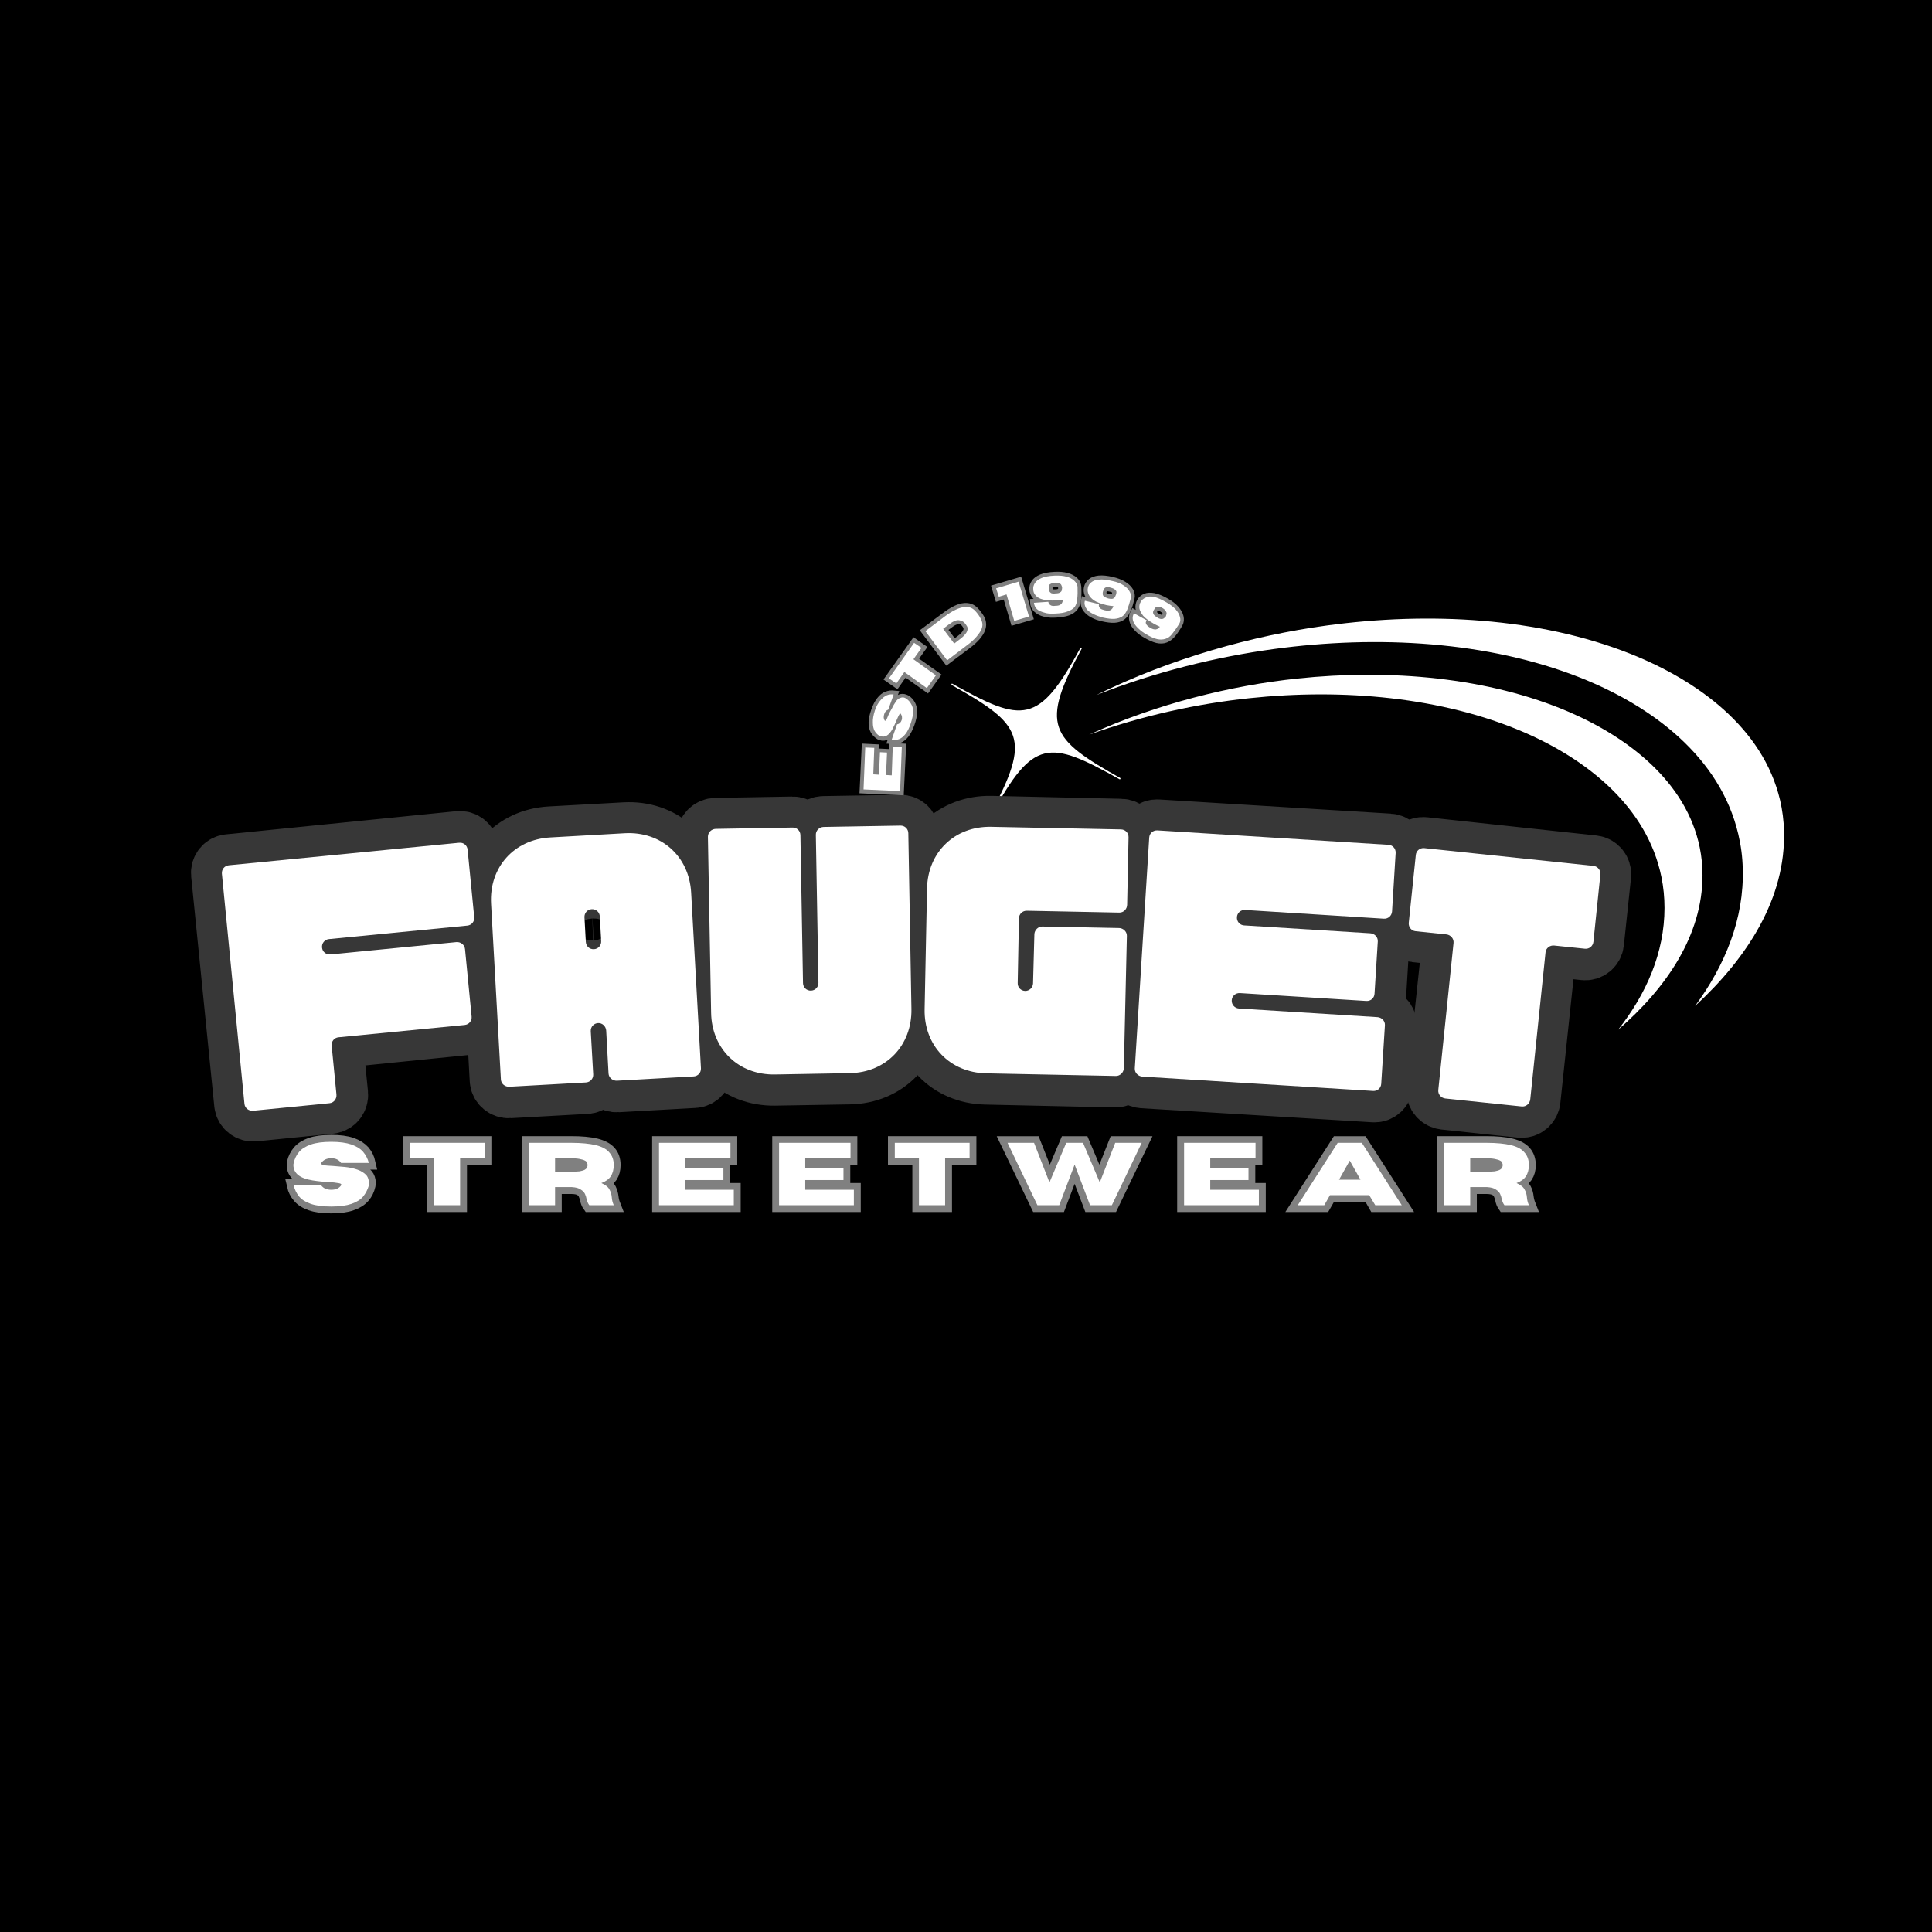 <svg xmlns="http://www.w3.org/2000/svg" xmlns:xlink="http://www.w3.org/1999/xlink" width="120" zoomAndPan="magnify" viewBox="0 0 90 90" height="120" preserveAspectRatio="xMidYMid meet" version="1.0"><defs><g/><clipPath id="2e2fe5b677"><path d="M 50 31 L 80 31 L 80 47.996 L 50 47.996 Z M 50 31 " clip-rule="nonzero"/></clipPath><clipPath id="3ea6cb70d6"><path d="M 44.25 30 L 53 30 L 53 38 L 44.25 38 Z M 44.25 30 " clip-rule="nonzero"/></clipPath><clipPath id="1a716d059a"><path d="M 51 28.707 L 83.25 28.707 L 83.25 47 L 51 47 Z M 51 28.707 " clip-rule="nonzero"/></clipPath></defs><rect x="-9" width="108" fill="#ffffff" y="-9" height="108" fill-opacity="1"/><rect x="-9" width="108" fill="#000000" y="-9" height="108" fill-opacity="1"/><g clip-path="url(#2e2fe5b677)"><path fill="#ffffff" d="M 50.738 34.223 C 53.898 32.777 57.375 31.93 60.438 31.609 C 64.73 31.156 69.32 31.543 73.098 33.168 C 75.855 34.359 78.555 36.426 79.18 39.477 C 79.266 39.898 79.309 40.332 79.309 40.77 C 79.309 43.578 77.625 46.023 75.379 47.969 C 76.688 46.301 77.539 44.383 77.539 42.293 C 77.539 41.805 77.492 41.324 77.395 40.852 C 76.73 37.594 73.945 35.387 70.988 34.109 C 67.172 32.465 62.555 32.066 58.215 32.523 C 55.789 32.777 53.211 33.336 50.738 34.223 " fill-opacity="1" fill-rule="evenodd"/></g><g clip-path="url(#3ea6cb70d6)"><path fill="#ffffff" d="M 46.117 37.957 L 46.152 37.973 L 46.18 37.988 C 48.129 34.387 48.863 34.453 52.172 36.312 L 52.203 36.254 C 48.895 34.395 48.445 33.801 50.398 30.199 L 50.34 30.164 C 48.387 33.766 47.652 33.699 44.344 31.84 L 44.312 31.898 C 47.621 33.758 48.07 34.352 46.117 37.957 " fill-opacity="1" fill-rule="evenodd"/></g><g clip-path="url(#1a716d059a)"><path fill="#ffffff" d="M 51.07 32.379 C 54.543 30.664 58.387 29.602 61.789 29.141 C 66.559 28.488 71.684 28.766 75.941 30.453 C 79.055 31.688 82.129 33.898 82.922 37.273 C 83.031 37.738 83.094 38.223 83.105 38.711 C 83.195 41.836 81.402 44.621 78.965 46.859 C 80.363 44.957 81.254 42.797 81.184 40.465 C 81.172 39.922 81.102 39.387 80.977 38.863 C 80.133 35.262 76.957 32.895 73.621 31.57 C 69.32 29.867 64.164 29.578 59.344 30.234 C 56.648 30.602 53.797 31.305 51.07 32.379 " fill-opacity="1" fill-rule="evenodd"/></g><path stroke-linecap="butt" transform="matrix(0.179, -0.018, 0.018, 0.179, 9.678, 37.661)" fill="none" stroke-linejoin="miter" d="M 4.07 79.001 L 23.934 79.006 C 25.046 79.006 25.925 78.046 25.925 76.933 L 25.925 64.243 C 25.925 63.131 26.795 62.257 27.929 62.259 L 60.704 62.242 C 61.816 62.242 62.708 61.37 62.689 60.234 L 62.705 42.704 C 62.705 41.592 61.744 40.713 60.632 40.713 L 27.924 40.715 C 26.791 40.713 25.919 39.82 25.916 38.73 C 25.918 37.596 26.811 36.724 27.923 36.724 L 63.902 36.716 C 65.014 36.716 65.885 35.842 65.885 34.729 L 65.903 17.178 C 65.883 16.042 65.009 15.172 63.897 15.172 L 3.998 15.17 C 2.865 15.168 1.994 16.042 1.992 17.176 L 1.997 77.01 C 1.997 78.122 2.957 79.001 4.07 79.001 Z M 4.07 79.001 " stroke="#373737" stroke-width="16.057" stroke-opacity="1" stroke-miterlimit="4"/><path stroke-linecap="butt" transform="matrix(0.18, -0.01, 0.01, 0.18, 22.202, 36.465)" fill="none" stroke-linejoin="miter" d="M 4.061 78.994 L 23.949 78.993 C 25.056 79.011 25.932 78.125 25.928 77.016 L 25.921 65.822 C 25.918 64.714 26.792 63.849 27.922 63.847 C 29.031 63.844 29.912 64.806 29.915 65.914 L 29.927 77.022 C 29.909 78.129 30.881 79.009 31.99 79.006 L 51.856 79.003 C 52.986 79.001 53.862 78.115 53.858 77.006 L 53.852 31.45 C 53.854 22.038 46.998 15.18 37.565 15.176 L 18.265 15.167 C 8.854 15.164 1.995 22.02 1.992 31.453 L 1.977 77.009 C 1.98 78.117 2.953 78.997 4.061 78.994 Z M 27.923 44.699 C 26.793 44.701 25.929 43.827 25.926 42.697 L 25.933 36.329 C 25.931 35.198 26.806 34.312 27.936 34.31 C 29.044 34.328 29.908 35.202 29.91 36.333 L 29.925 42.702 C 29.928 43.832 29.032 44.695 27.923 44.699 Z M 27.923 44.699 " stroke="#373737" stroke-width="16.057" stroke-opacity="1" stroke-miterlimit="4"/><path stroke-linecap="butt" transform="matrix(0.18, -0.003, 0.003, 0.18, 32.565, 35.894)" fill="none" stroke-linejoin="miter" d="M 18.275 79.006 L 37.57 79 C 46.99 78.993 53.862 72.147 53.855 62.727 L 53.858 17.169 C 53.856 16.04 52.981 15.178 51.853 15.18 L 31.993 15.176 C 30.864 15.178 29.915 16.051 29.917 17.179 L 29.912 55.467 C 29.915 56.574 29.031 57.448 27.924 57.45 C 26.795 57.452 25.921 56.59 25.919 55.461 L 25.923 17.174 C 25.922 16.045 25.047 15.162 23.94 15.164 L 4.08 15.181 C 2.952 15.161 1.981 16.056 1.983 17.184 L 1.98 62.721 C 1.987 72.141 8.855 78.991 18.275 79.006 Z M 18.275 79.006 " stroke="#373737" stroke-width="16.057" stroke-opacity="1" stroke-miterlimit="4"/><path stroke-linecap="butt" transform="matrix(0.18, 0.004, -0.004, 0.18, 42.942, 35.717)" fill="none" stroke-linejoin="miter" d="M 18.267 78.999 L 51.846 78.991 C 52.91 78.991 53.846 78.039 53.845 76.932 L 53.932 42.7 C 53.932 41.593 52.98 40.701 51.852 40.702 L 31.991 40.714 C 30.949 40.713 29.992 41.666 29.992 42.773 L 29.924 55.472 C 29.925 56.579 28.966 57.467 27.924 57.466 C 26.796 57.467 25.931 56.573 25.93 55.466 L 25.917 38.731 C 25.915 37.581 26.809 36.716 27.938 36.715 L 51.857 36.708 C 52.986 36.707 53.857 35.756 53.856 34.649 L 53.849 17.176 C 53.848 16.047 52.984 15.174 51.855 15.176 L 18.276 15.162 C 8.856 15.179 1.984 22.025 1.979 31.446 L 1.984 62.724 C 1.979 72.144 8.869 78.994 18.267 78.999 Z M 18.267 78.999 " stroke="#373737" stroke-width="16.057" stroke-opacity="1" stroke-miterlimit="4"/><path stroke-linecap="butt" transform="matrix(0.18, 0.011, -0.011, 0.18, 53.369, 35.913)" fill="none" stroke-linejoin="miter" d="M 4.069 79.008 L 63.907 78.993 C 65.017 79.011 65.897 78.13 65.893 77.021 L 65.903 61.843 C 65.899 60.735 64.931 59.86 63.822 59.864 L 27.924 59.864 C 26.792 59.848 25.932 58.966 25.928 57.858 C 25.923 56.727 26.804 55.868 27.935 55.863 L 60.702 55.862 C 61.811 55.858 62.691 54.977 62.687 53.868 L 62.689 40.3 C 62.706 39.19 61.738 38.316 60.63 38.32 L 27.927 38.316 C 26.797 38.321 25.916 37.441 25.933 36.331 C 25.928 35.201 26.808 34.32 27.938 34.315 L 63.902 34.31 C 65.012 34.328 65.892 33.447 65.888 32.338 L 65.899 17.182 C 65.894 16.052 65.013 15.172 63.904 15.176 L 4 15.173 C 2.87 15.179 1.989 16.038 1.994 17.169 L 1.988 77.007 C 1.992 78.116 2.959 78.991 4.069 79.008 Z M 4.069 79.008 " stroke="#373737" stroke-width="16.057" stroke-opacity="1" stroke-miterlimit="4"/><path stroke-linecap="butt" transform="matrix(0.179, 0.019, -0.019, 0.179, 65.913, 36.732)" fill="none" stroke-linejoin="miter" d="M 16.117 79.006 L 35.971 79.004 C 37.104 78.996 37.989 78.054 37.983 76.941 L 37.979 38.718 C 37.971 37.585 38.929 36.722 40.041 36.716 L 48.027 36.719 C 49.139 36.714 50.008 35.838 50.024 34.724 L 50.021 17.183 C 50.022 16.136 49.138 15.18 48.023 15.165 L 3.989 15.092 C 2.855 15.1 1.986 15.976 1.994 17.109 L 1.984 34.739 C 1.988 35.829 2.865 36.72 3.999 36.712 L 11.963 36.718 C 13.097 36.71 14.039 37.594 14.047 38.727 L 14.035 77.018 C 14.041 78.13 15.003 78.99 16.117 79.006 Z M 16.117 79.006 " stroke="#373737" stroke-width="16.057" stroke-opacity="1" stroke-miterlimit="4"/><g fill="#ffffff" fill-opacity="1"><g transform="translate(11.064, 51.813)"><g><path d="M 0.73 -0.07 L 4.289 -0.422 C 4.488 -0.441 4.629 -0.625 4.609 -0.828 L 4.387 -3.098 C 4.367 -3.301 4.508 -3.473 4.707 -3.492 L 10.582 -4.066 C 10.781 -4.086 10.926 -4.258 10.906 -4.457 L 10.598 -7.602 C 10.578 -7.805 10.391 -7.945 10.191 -7.926 L 4.332 -7.352 C 4.129 -7.332 3.957 -7.473 3.938 -7.672 C 3.918 -7.871 4.059 -8.047 4.262 -8.066 L 10.707 -8.695 C 10.906 -8.715 11.047 -8.887 11.027 -9.09 L 10.719 -12.234 C 10.699 -12.434 10.527 -12.574 10.328 -12.555 L -0.406 -11.504 C -0.605 -11.484 -0.746 -11.312 -0.727 -11.109 L 0.324 -0.391 C 0.344 -0.191 0.527 -0.051 0.73 -0.07 Z M 0.73 -0.07 "/></g></g></g><g fill="#ffffff" fill-opacity="1"><g transform="translate(22.993, 50.663)"><g><path d="M 0.73 -0.039 L 4.301 -0.238 C 4.504 -0.25 4.652 -0.418 4.641 -0.617 L 4.527 -2.625 C 4.516 -2.824 4.664 -2.992 4.867 -3.004 C 5.066 -3.016 5.234 -2.852 5.246 -2.652 L 5.355 -0.656 C 5.367 -0.457 5.551 -0.309 5.75 -0.32 L 9.32 -0.52 C 9.52 -0.531 9.668 -0.695 9.66 -0.898 L 9.203 -9.086 C 9.109 -10.777 7.805 -11.941 6.113 -11.848 L 2.645 -11.652 C 0.953 -11.559 -0.211 -10.258 -0.117 -8.566 L 0.34 -0.379 C 0.352 -0.176 0.531 -0.031 0.73 -0.039 Z M 4.676 -6.445 C 4.473 -6.434 4.309 -6.582 4.297 -6.785 L 4.234 -7.93 C 4.223 -8.133 4.371 -8.297 4.57 -8.309 C 4.773 -8.32 4.938 -8.172 4.949 -7.969 L 5.012 -6.824 C 5.023 -6.621 4.875 -6.457 4.676 -6.445 Z M 4.676 -6.445 "/></g></g></g><g fill="#ffffff" fill-opacity="1"><g transform="translate(32.817, 50.112)"><g><path d="M 3.289 -0.059 L 6.762 -0.121 C 8.457 -0.148 9.668 -1.406 9.641 -3.102 L 9.496 -11.301 C 9.492 -11.5 9.332 -11.656 9.129 -11.652 L 5.555 -11.59 C 5.352 -11.586 5.184 -11.426 5.188 -11.223 L 5.309 -4.332 C 5.312 -4.129 5.156 -3.969 4.957 -3.965 C 4.754 -3.961 4.594 -4.117 4.59 -4.316 L 4.469 -11.211 C 4.465 -11.41 4.305 -11.566 4.105 -11.562 L 0.527 -11.5 C 0.328 -11.496 0.16 -11.336 0.16 -11.133 L 0.309 -2.934 C 0.336 -1.242 1.594 -0.027 3.289 -0.059 Z M 3.289 -0.059 "/></g></g></g><g fill="#ffffff" fill-opacity="1"><g transform="translate(42.654, 49.934)"><g><path d="M 3.289 0.066 L 9.332 0.188 C 9.52 0.191 9.695 0.023 9.699 -0.176 L 9.84 -6.336 C 9.844 -6.535 9.672 -6.699 9.473 -6.703 L 5.898 -6.773 C 5.711 -6.777 5.535 -6.609 5.531 -6.41 L 5.469 -4.125 C 5.465 -3.926 5.289 -3.77 5.105 -3.773 C 4.902 -3.777 4.746 -3.941 4.754 -4.141 L 4.812 -7.156 C 4.816 -7.355 4.977 -7.512 5.18 -7.508 L 9.488 -7.422 C 9.688 -7.418 9.848 -7.586 9.852 -7.785 L 9.918 -10.93 C 9.922 -11.133 9.766 -11.293 9.566 -11.297 L 3.52 -11.418 C 1.828 -11.453 0.566 -10.242 0.531 -8.551 L 0.418 -2.922 C 0.383 -1.227 1.594 0.031 3.289 0.066 Z M 3.289 0.066 "/></g></g></g><g fill="#ffffff" fill-opacity="1"><g transform="translate(52.484, 50.105)"><g><path d="M 0.73 0.047 L 11.48 0.715 C 11.68 0.73 11.848 0.582 11.859 0.379 L 12.031 -2.344 C 12.043 -2.543 11.883 -2.711 11.68 -2.723 L 5.23 -3.125 C 5.031 -3.141 4.883 -3.309 4.895 -3.508 C 4.906 -3.707 5.074 -3.855 5.277 -3.844 L 11.168 -3.477 C 11.367 -3.465 11.535 -3.609 11.547 -3.812 L 11.699 -6.25 C 11.711 -6.449 11.551 -6.617 11.348 -6.629 L 5.473 -6.996 C 5.273 -7.008 5.125 -7.176 5.137 -7.379 C 5.148 -7.578 5.316 -7.727 5.516 -7.715 L 11.98 -7.309 C 12.184 -7.297 12.348 -7.445 12.363 -7.645 L 12.531 -10.367 C 12.543 -10.57 12.395 -10.738 12.195 -10.75 L 1.434 -11.422 C 1.23 -11.434 1.062 -11.285 1.051 -11.086 L 0.379 -0.336 C 0.367 -0.137 0.531 0.031 0.73 0.047 Z M 0.73 0.047 "/></g></g></g><g fill="#ffffff" fill-opacity="1"><g transform="translate(64.45, 50.876)"><g><path d="M 2.887 0.297 L 6.441 0.668 C 6.641 0.688 6.816 0.531 6.836 0.332 L 7.547 -6.512 C 7.566 -6.711 7.754 -6.852 7.953 -6.828 L 9.383 -6.68 C 9.582 -6.66 9.754 -6.801 9.777 -7 L 10.102 -10.145 C 10.121 -10.328 9.98 -10.52 9.781 -10.539 L 1.898 -11.367 C 1.699 -11.387 1.523 -11.246 1.504 -11.047 L 1.176 -7.891 C 1.156 -7.691 1.297 -7.516 1.496 -7.496 L 2.926 -7.348 C 3.125 -7.328 3.281 -7.152 3.262 -6.953 L 2.551 -0.098 C 2.531 0.102 2.684 0.277 2.887 0.297 Z M 2.887 0.297 "/></g></g></g><path stroke-linecap="butt" transform="matrix(0.18, 0, 0, 0.18, 7.257, 52.003)" fill="none" stroke-linejoin="miter" d="M 45.405 23.355 C 43.214 23.355 41.456 23.117 40.132 22.639 C 38.786 22.183 37.788 21.532 37.094 20.708 C 36.399 19.905 35.922 18.95 35.683 17.887 L 42.866 17.887 C 43.387 18.646 44.233 19.015 45.405 19.015 C 46.556 19.015 47.402 18.646 47.944 17.887 C 47.988 17.8 48.01 17.735 48.01 17.67 C 48.01 17.474 47.727 17.322 47.207 17.214 C 46.664 17.127 45.861 17.04 44.798 16.997 C 43.452 16.932 42.063 16.78 40.588 16.563 C 37.289 16.064 35.64 14.74 35.64 12.591 C 35.64 12.418 35.661 12.223 35.683 12.027 C 35.922 10.964 36.399 10.009 37.094 9.184 C 37.788 8.381 38.786 7.73 40.132 7.253 C 41.456 6.797 43.214 6.558 45.405 6.558 C 47.575 6.558 49.333 6.797 50.657 7.253 C 52.003 7.73 53.001 8.381 53.717 9.184 C 54.411 10.009 54.867 10.964 55.106 12.027 L 47.944 12.027 C 47.402 11.268 46.556 10.877 45.405 10.877 C 44.233 10.877 43.387 11.268 42.866 12.027 C 42.823 12.092 42.801 12.136 42.801 12.201 C 42.801 12.374 43.062 12.505 43.561 12.591 C 44.082 12.678 44.841 12.743 45.839 12.808 C 46.838 12.874 47.901 12.96 49.029 13.112 C 50.158 13.242 51.221 13.481 52.198 13.807 C 53.196 14.132 53.956 14.631 54.52 15.282 C 54.954 15.782 55.171 16.433 55.171 17.192 C 55.171 17.409 55.149 17.648 55.106 17.887 C 54.867 18.95 54.411 19.905 53.717 20.708 C 53.001 21.532 52.003 22.183 50.657 22.639 C 49.333 23.117 47.575 23.355 45.405 23.355 Z M 78.782 23.008 L 72.033 23.008 L 72.033 10.877 L 65.718 10.877 L 65.718 6.884 L 85.097 6.884 L 85.097 10.877 L 78.782 10.877 Z M 118.539 23.008 L 112.159 23.008 C 111.855 22.596 111.66 22.075 111.529 21.446 C 111.421 20.968 111.269 20.491 111.052 20.013 C 110.857 19.558 110.488 19.167 109.967 18.841 C 109.468 18.538 108.708 18.364 107.688 18.342 L 103.305 18.342 L 103.305 23.008 L 96.534 23.008 L 96.534 6.884 L 107.536 6.884 C 110.162 6.884 112.289 7.079 113.895 7.47 C 115.501 7.861 116.694 8.49 117.432 9.336 C 118.17 10.161 118.539 11.268 118.539 12.613 C 118.539 13.763 118.279 14.696 117.779 15.478 C 117.259 16.237 116.456 16.867 115.349 17.301 C 116.412 17.756 117.107 18.277 117.432 18.885 C 117.736 19.514 117.931 20.187 118.018 20.925 C 118.083 21.598 118.257 22.292 118.539 23.008 Z M 103.305 14.371 L 107.168 14.371 C 108.231 14.371 109.099 14.306 109.707 14.219 C 110.336 14.111 110.792 13.98 111.095 13.828 C 111.378 13.655 111.573 13.459 111.66 13.264 C 111.747 13.047 111.79 12.83 111.79 12.613 C 111.79 12.396 111.747 12.201 111.66 11.984 C 111.573 11.767 111.378 11.593 111.095 11.42 C 110.792 11.246 110.336 11.116 109.707 11.007 C 109.099 10.92 108.231 10.877 107.168 10.877 L 103.305 10.877 Z M 149.615 23.008 L 130.214 23.008 L 130.214 6.884 L 148.726 6.884 L 148.726 10.877 L 136.964 10.877 L 136.964 13.394 L 146.903 13.394 L 146.903 16.498 L 136.964 16.498 L 136.964 19.015 L 149.615 19.015 Z M 180.692 23.008 L 161.291 23.008 L 161.291 6.884 L 179.802 6.884 L 179.802 10.877 L 168.04 10.877 L 168.04 13.394 L 177.979 13.394 L 177.979 16.498 L 168.04 16.498 L 168.04 19.015 L 180.692 19.015 Z M 204.303 23.008 L 197.554 23.008 L 197.554 10.877 L 191.239 10.877 L 191.239 6.884 L 210.618 6.884 L 210.618 10.877 L 204.303 10.877 Z M 247.402 23.008 L 241.781 23.008 L 237.788 12.526 L 233.817 23.008 L 228.174 23.008 L 220.427 6.906 L 227.285 6.906 L 231.321 17.127 L 235.661 6.906 L 239.937 6.906 L 244.255 17.127 L 248.313 6.906 L 255.149 6.906 Z M 285.51 23.008 L 266.087 23.008 L 266.087 6.884 L 284.62 6.884 L 284.62 10.877 L 272.858 10.877 L 272.858 13.394 L 282.797 13.394 L 282.797 16.498 L 272.858 16.498 L 272.858 19.015 L 285.51 19.015 Z M 322.445 23.008 L 315.588 23.008 L 314.069 20.361 L 303.912 20.361 L 302.393 23.008 L 295.536 23.008 L 305.844 6.906 L 312.137 6.906 Z M 311.79 16.367 L 308.99 11.485 L 306.191 16.367 Z M 355.388 23.008 L 348.986 23.008 C 348.704 22.596 348.487 22.075 348.378 21.446 C 348.27 20.968 348.118 20.491 347.901 20.013 C 347.684 19.558 347.337 19.167 346.816 18.841 C 346.295 18.538 345.536 18.364 344.537 18.342 L 340.132 18.342 L 340.132 23.008 L 333.383 23.008 L 333.383 6.884 L 344.364 6.884 C 346.99 6.884 349.116 7.079 350.744 7.47 C 352.35 7.861 353.522 8.49 354.26 9.336 C 354.997 10.161 355.388 11.268 355.388 12.613 C 355.388 13.763 355.128 14.696 354.607 15.478 C 354.086 16.237 353.283 16.867 352.176 17.301 C 353.24 17.756 353.934 18.277 354.26 18.885 C 354.585 19.514 354.78 20.187 354.845 20.925 C 354.932 21.598 355.106 22.292 355.388 23.008 Z M 340.132 14.371 L 343.995 14.371 C 345.08 14.371 345.926 14.306 346.556 14.219 C 347.163 14.111 347.641 13.98 347.923 13.828 C 348.227 13.655 348.4 13.459 348.487 13.264 C 348.574 13.047 348.617 12.83 348.617 12.613 C 348.617 12.396 348.574 12.201 348.487 11.984 C 348.4 11.767 348.227 11.593 347.923 11.42 C 347.641 11.246 347.163 11.116 346.556 11.007 C 345.926 10.92 345.08 10.877 343.995 10.877 L 340.132 10.877 Z M 340.132 14.371 " stroke="#808080" stroke-width="3.509" stroke-opacity="1" stroke-miterlimit="4"/><g fill="#ffffff" fill-opacity="1"><g transform="translate(13.512, 56.143)"><g><path d="M 1.922 0.062 C 1.523 0.062 1.207 0.02 0.969 -0.062 C 0.727 -0.145 0.547 -0.258 0.422 -0.406 C 0.297 -0.562 0.211 -0.734 0.172 -0.922 L 1.453 -0.922 C 1.555 -0.785 1.711 -0.719 1.922 -0.719 C 2.129 -0.719 2.281 -0.785 2.375 -0.922 C 2.383 -0.93 2.391 -0.941 2.391 -0.953 C 2.391 -0.992 2.336 -1.02 2.234 -1.031 C 2.141 -1.051 2 -1.066 1.812 -1.078 C 1.57 -1.086 1.316 -1.113 1.047 -1.156 C 0.453 -1.25 0.156 -1.488 0.156 -1.875 C 0.156 -1.906 0.16 -1.938 0.172 -1.969 C 0.211 -2.164 0.297 -2.336 0.422 -2.484 C 0.547 -2.629 0.727 -2.742 0.969 -2.828 C 1.207 -2.91 1.523 -2.953 1.922 -2.953 C 2.305 -2.953 2.617 -2.91 2.859 -2.828 C 3.098 -2.742 3.281 -2.629 3.406 -2.484 C 3.531 -2.336 3.617 -2.164 3.672 -1.969 L 2.375 -1.969 C 2.281 -2.113 2.129 -2.188 1.922 -2.188 C 1.711 -2.188 1.555 -2.113 1.453 -1.969 C 1.453 -1.957 1.453 -1.945 1.453 -1.938 C 1.453 -1.906 1.5 -1.879 1.594 -1.859 C 1.688 -1.848 1.82 -1.836 2 -1.828 C 2.176 -1.816 2.363 -1.801 2.562 -1.781 C 2.77 -1.758 2.961 -1.719 3.141 -1.656 C 3.316 -1.594 3.457 -1.504 3.562 -1.391 C 3.633 -1.297 3.672 -1.18 3.672 -1.047 C 3.672 -1.004 3.672 -0.961 3.672 -0.922 C 3.617 -0.734 3.531 -0.562 3.406 -0.406 C 3.281 -0.258 3.098 -0.145 2.859 -0.062 C 2.617 0.02 2.305 0.062 1.922 0.062 Z M 1.922 0.062 "/></g></g></g><g fill="#ffffff" fill-opacity="1"><g transform="translate(18.964, 56.143)"><g><path d="M 2.469 0 L 1.25 0 L 1.25 -2.188 L 0.125 -2.188 L 0.125 -2.906 L 3.609 -2.906 L 3.609 -2.188 L 2.469 -2.188 Z M 2.469 0 "/></g></g></g><g fill="#ffffff" fill-opacity="1"><g transform="translate(24.31, 56.143)"><g><path d="M 4.281 0 L 3.141 0 C 3.086 -0.07 3.047 -0.164 3.016 -0.281 C 3.004 -0.363 2.977 -0.445 2.938 -0.531 C 2.895 -0.613 2.828 -0.68 2.734 -0.734 C 2.648 -0.797 2.516 -0.832 2.328 -0.844 L 1.547 -0.844 L 1.547 0 L 0.328 0 L 0.328 -2.906 L 2.297 -2.906 C 2.773 -2.906 3.16 -2.867 3.453 -2.797 C 3.742 -2.723 3.953 -2.609 4.078 -2.453 C 4.211 -2.305 4.281 -2.113 4.281 -1.875 C 4.281 -1.664 4.234 -1.488 4.141 -1.344 C 4.047 -1.207 3.898 -1.102 3.703 -1.031 C 3.898 -0.945 4.023 -0.848 4.078 -0.734 C 4.141 -0.629 4.176 -0.508 4.188 -0.375 C 4.195 -0.25 4.227 -0.125 4.281 0 Z M 1.547 -1.547 L 2.234 -1.562 C 2.43 -1.562 2.582 -1.566 2.688 -1.578 C 2.801 -1.598 2.883 -1.625 2.938 -1.656 C 2.988 -1.688 3.02 -1.719 3.031 -1.75 C 3.051 -1.789 3.062 -1.832 3.062 -1.875 C 3.062 -1.906 3.051 -1.941 3.031 -1.984 C 3.02 -2.023 2.988 -2.055 2.938 -2.078 C 2.883 -2.109 2.801 -2.133 2.688 -2.156 C 2.582 -2.176 2.43 -2.188 2.234 -2.188 L 1.547 -2.188 Z M 1.547 -1.547 "/></g></g></g><g fill="#ffffff" fill-opacity="1"><g transform="translate(30.371, 56.143)"><g><path d="M 3.812 0 L 0.328 0 L 0.328 -2.906 L 3.656 -2.906 L 3.656 -2.188 L 1.547 -2.188 L 1.547 -1.734 L 3.328 -1.734 L 3.328 -1.172 L 1.547 -1.172 L 1.547 -0.719 L 3.812 -0.719 Z M 3.812 0 "/></g></g></g><g fill="#ffffff" fill-opacity="1"><g transform="translate(35.964, 56.143)"><g><path d="M 3.812 0 L 0.328 0 L 0.328 -2.906 L 3.656 -2.906 L 3.656 -2.188 L 1.547 -2.188 L 1.547 -1.734 L 3.328 -1.734 L 3.328 -1.172 L 1.547 -1.172 L 1.547 -0.719 L 3.812 -0.719 Z M 3.812 0 "/></g></g></g><g fill="#ffffff" fill-opacity="1"><g transform="translate(41.558, 56.143)"><g><path d="M 2.469 0 L 1.25 0 L 1.25 -2.188 L 0.125 -2.188 L 0.125 -2.906 L 3.609 -2.906 L 3.609 -2.188 L 2.469 -2.188 Z M 2.469 0 "/></g></g></g><g fill="#ffffff" fill-opacity="1"><g transform="translate(46.904, 56.143)"><g><path d="M 4.891 0 L 3.875 0 L 3.156 -1.891 L 2.438 0 L 1.422 0 L 0.031 -2.906 L 1.266 -2.906 L 1.984 -1.062 L 2.766 -2.906 L 3.547 -2.906 L 4.328 -1.062 L 5.047 -2.906 L 6.281 -2.906 Z M 4.891 0 "/></g></g></g><g fill="#ffffff" fill-opacity="1"><g transform="translate(54.831, 56.143)"><g><path d="M 3.812 0 L 0.328 0 L 0.328 -2.906 L 3.656 -2.906 L 3.656 -2.188 L 1.547 -2.188 L 1.547 -1.734 L 3.328 -1.734 L 3.328 -1.172 L 1.547 -1.172 L 1.547 -0.719 L 3.812 -0.719 Z M 3.812 0 "/></g></g></g><g fill="#ffffff" fill-opacity="1"><g transform="translate(60.424, 56.143)"><g><path d="M 4.875 0 L 3.641 0 L 3.359 -0.469 L 1.531 -0.469 L 1.266 0 L 0.031 0 L 1.891 -2.906 L 3.016 -2.906 Z M 2.953 -1.188 L 2.453 -2.078 L 1.953 -1.188 Z M 2.953 -1.188 "/></g></g></g><g fill="#ffffff" fill-opacity="1"><g transform="translate(66.941, 56.143)"><g><path d="M 4.281 0 L 3.141 0 C 3.086 -0.07 3.047 -0.164 3.016 -0.281 C 3.004 -0.363 2.977 -0.445 2.938 -0.531 C 2.895 -0.613 2.828 -0.68 2.734 -0.734 C 2.648 -0.797 2.516 -0.832 2.328 -0.844 L 1.547 -0.844 L 1.547 0 L 0.328 0 L 0.328 -2.906 L 2.297 -2.906 C 2.773 -2.906 3.16 -2.867 3.453 -2.797 C 3.742 -2.723 3.953 -2.609 4.078 -2.453 C 4.211 -2.305 4.281 -2.113 4.281 -1.875 C 4.281 -1.664 4.234 -1.488 4.141 -1.344 C 4.047 -1.207 3.898 -1.102 3.703 -1.031 C 3.898 -0.945 4.023 -0.848 4.078 -0.734 C 4.141 -0.629 4.176 -0.508 4.188 -0.375 C 4.195 -0.25 4.227 -0.125 4.281 0 Z M 1.547 -1.547 L 2.234 -1.562 C 2.43 -1.562 2.582 -1.566 2.688 -1.578 C 2.801 -1.598 2.883 -1.625 2.938 -1.656 C 2.988 -1.688 3.02 -1.719 3.031 -1.75 C 3.051 -1.789 3.062 -1.832 3.062 -1.875 C 3.062 -1.906 3.051 -1.941 3.031 -1.984 C 3.02 -2.023 2.988 -2.055 2.938 -2.078 C 2.883 -2.109 2.801 -2.133 2.688 -2.156 C 2.582 -2.176 2.43 -2.188 2.234 -2.188 L 1.547 -2.188 Z M 1.547 -1.547 "/></g></g></g><path stroke-linecap="butt" transform="matrix(0.005, -0.105, 0.105, 0.005, 39.815, 36.947)" fill="none" stroke-linejoin="miter" d="M 21.188 20.011 L 1.807 19.987 L 1.792 3.881 L 20.316 3.869 L 20.31 7.887 L 8.554 7.855 L 8.556 10.385 L 18.488 10.386 L 18.479 13.511 L 8.547 13.51 L 8.547 16.002 L 21.196 16.031 Z M 21.188 20.011 " stroke="#808080" stroke-width="3.509" stroke-opacity="1" stroke-miterlimit="4"/><path stroke-linecap="butt" transform="matrix(0.035, -0.099, 0.099, 0.035, 40.036, 34.051)" fill="none" stroke-linejoin="miter" d="M 10.667 20.359 C 8.457 20.344 6.726 20.122 5.379 19.648 C 4.032 19.175 3.024 18.543 2.342 17.718 C 1.625 16.906 1.177 15.961 0.914 14.872 L 8.118 14.872 C 8.623 15.64 9.498 16.004 10.65 16.034 C 11.79 16.029 12.643 15.652 13.195 14.868 C 13.218 14.821 13.264 14.726 13.252 14.691 C 13.26 14.491 12.964 14.319 12.457 14.221 C 11.915 14.135 11.103 14.064 10.056 13.997 C 8.692 13.923 7.303 13.779 5.807 13.554 C 2.521 13.05 0.88 11.734 0.884 9.607 C 0.893 9.407 0.914 9.242 0.923 9.042 C 1.177 7.969 1.633 7.022 2.326 6.189 C 3.032 5.391 4.056 4.718 5.389 4.252 C 6.722 3.786 8.458 3.573 10.656 3.552 C 12.818 3.544 14.596 3.788 15.908 4.275 C 17.243 4.713 18.263 5.38 18.945 6.205 C 19.662 7.017 20.111 7.962 20.361 9.016 L 13.204 9.039 C 12.652 8.248 11.812 7.872 10.637 7.889 C 9.497 7.894 8.645 8.271 8.115 9.007 C 8.069 9.102 8.046 9.149 8.059 9.185 C 8.05 9.384 8.286 9.499 8.828 9.585 C 9.335 9.683 10.112 9.766 11.077 9.822 C 12.076 9.866 13.135 9.968 14.289 10.116 C 15.431 10.228 16.469 10.495 17.449 10.822 C 18.43 11.148 19.224 11.619 19.775 12.292 C 20.181 12.78 20.402 13.411 20.402 14.199 C 20.405 14.434 20.396 14.634 20.365 14.881 C 20.11 15.954 19.654 16.901 18.949 17.699 C 18.256 18.532 17.254 19.157 15.933 19.659 C 14.6 20.125 12.829 20.35 10.667 20.359 Z M 10.667 20.359 " stroke="#808080" stroke-width="3.509" stroke-opacity="1" stroke-miterlimit="4"/><path stroke-linecap="butt" transform="matrix(0.061, -0.086, 0.086, 0.061, 41.042, 31.429)" fill="none" stroke-linejoin="miter" d="M 13.752 20.005 L 6.987 19.991 L 6.968 7.864 L 0.678 7.876 L 0.656 3.876 L 20.053 3.876 L 20.075 7.876 L 13.733 7.879 Z M 13.752 20.005 " stroke="#808080" stroke-width="3.509" stroke-opacity="1" stroke-miterlimit="4"/><path stroke-linecap="butt" transform="matrix(0.084, -0.063, 0.063, 0.084, 42.711, 29.184)" fill="none" stroke-linejoin="miter" d="M 12.592 19.99 L 1.786 20.003 L 1.793 3.882 L 12.577 3.899 C 16.984 3.892 20.152 4.491 22.089 5.748 C 23.638 6.717 24.527 8.074 24.756 9.82 C 24.862 10.548 24.887 11.261 24.882 11.952 C 24.899 12.614 24.871 13.335 24.77 14.093 C 24.668 14.852 24.425 15.551 23.996 16.251 C 23.619 16.944 22.967 17.57 22.07 18.153 C 21.195 18.706 19.985 19.148 18.47 19.502 C 16.925 19.834 14.986 20.012 12.592 19.99 Z M 11.933 16.023 C 15.381 15.997 17.326 15.128 17.766 13.417 C 17.906 12.919 17.941 12.436 17.947 11.93 C 17.931 11.455 17.884 10.957 17.764 10.497 C 17.636 9.984 17.389 9.569 16.987 9.176 C 16.584 8.783 15.981 8.473 15.178 8.246 C 14.367 7.966 13.289 7.858 11.936 7.87 L 8.562 7.858 L 8.558 16.012 Z M 11.933 16.023 " stroke="#808080" stroke-width="3.509" stroke-opacity="1" stroke-miterlimit="4"/><path stroke-linecap="butt" transform="matrix(0.101, -0.03, 0.03, 0.101, 46.211, 27.033)" fill="none" stroke-linejoin="miter" d="M 11.074 20.022 L 4.301 19.987 L 4.3 7.853 L 0.691 7.866 L 0.676 3.869 L 11.059 3.891 Z M 11.074 20.022 " stroke="#808080" stroke-width="3.509" stroke-opacity="1" stroke-miterlimit="4"/><path stroke-linecap="butt" transform="matrix(0.105, -0.006, 0.006, 0.105, 47.986, 26.512)" fill="none" stroke-linejoin="miter" d="M 10.289 20.332 C 8.613 20.351 7.207 20.198 6.034 19.873 C 4.824 19.546 3.878 19.158 3.125 18.633 C 2.373 18.107 1.808 17.555 1.435 16.902 C 1.059 16.285 0.909 15.644 0.909 14.974 L 7.272 14.991 C 7.258 15.251 7.352 15.554 7.522 15.861 C 7.691 16.168 8.012 16.41 8.447 16.62 C 8.882 16.83 9.509 16.939 10.29 16.945 C 11.482 16.936 12.314 16.685 12.861 16.231 C 13.409 15.74 13.668 15.085 13.674 14.304 C 12.776 14.403 11.768 14.459 10.687 14.473 C 8.23 14.486 6.309 14.231 4.885 13.743 C 3.46 13.255 2.454 12.604 1.831 11.75 C 1.206 10.934 0.885 10.023 0.903 9.019 C 0.884 8.013 1.195 7.1 1.836 6.279 C 2.44 5.457 3.483 4.77 4.886 4.289 C 6.327 3.811 8.24 3.545 10.658 3.567 C 12.705 3.568 14.478 3.815 15.939 4.305 C 17.401 4.796 18.518 5.453 19.292 6.277 C 20.065 7.102 20.424 8.015 20.443 9.021 C 20.437 11.142 20.301 12.921 20.073 14.36 C 19.807 15.797 19.333 16.961 18.614 17.852 C 17.895 18.743 16.856 19.355 15.531 19.766 C 14.208 20.139 12.447 20.339 10.289 20.332 Z M 10.674 11.346 C 11.604 11.36 12.245 11.21 12.668 10.973 C 13.092 10.698 13.368 10.416 13.5 10.051 C 13.632 9.686 13.688 9.354 13.669 9.018 C 13.687 8.684 13.632 8.346 13.502 8.004 C 13.374 7.625 13.093 7.312 12.698 7.066 C 12.265 6.819 11.601 6.708 10.671 6.694 C 9.741 6.68 9.063 6.828 8.641 7.065 C 8.218 7.302 7.94 7.622 7.845 7.989 C 7.714 8.354 7.658 8.686 7.677 9.022 C 7.658 9.356 7.714 9.694 7.844 10.036 C 7.935 10.413 8.215 10.726 8.648 10.974 C 9.081 11.221 9.745 11.332 10.674 11.346 Z M 10.674 11.346 " stroke="#808080" stroke-width="3.509" stroke-opacity="1" stroke-miterlimit="4"/><path stroke-linecap="butt" transform="matrix(0.102, 0.024, -0.024, 0.102, 50.802, 26.439)" fill="none" stroke-linejoin="miter" d="M 10.284 20.355 C 8.643 20.36 7.194 20.206 6.009 19.875 C 4.832 19.58 3.855 19.161 3.123 18.646 C 2.354 18.141 1.794 17.547 1.451 16.903 C 1.072 16.267 0.882 15.624 0.891 15.011 L 7.264 14.997 C 7.251 15.267 7.355 15.548 7.505 15.856 C 7.69 16.156 8.02 16.422 8.45 16.626 C 8.88 16.83 9.482 16.955 10.284 16.957 C 11.465 16.946 12.325 16.705 12.863 16.234 C 13.392 15.727 13.662 15.091 13.672 14.325 C 12.779 14.421 11.759 14.471 10.651 14.465 C 8.244 14.46 6.318 14.227 4.901 13.722 C 3.456 13.261 2.455 12.58 1.844 11.77 C 1.188 10.932 0.894 10.009 0.889 9.017 C 0.884 8.025 1.203 7.11 1.809 6.28 C 2.451 5.441 3.479 4.779 4.891 4.293 C 6.304 3.807 8.227 3.544 10.67 3.541 C 12.698 3.559 14.471 3.789 15.924 4.287 C 17.378 4.784 18.487 5.438 19.296 6.278 C 20.06 7.091 20.435 8.033 20.44 9.025 C 20.439 11.125 20.325 12.908 20.054 14.347 C 19.791 15.822 19.334 16.96 18.628 17.852 C 17.877 18.717 16.886 19.37 15.529 19.767 C 14.208 20.155 12.457 20.339 10.284 20.355 Z M 10.675 11.329 C 11.594 11.341 12.253 11.223 12.689 10.968 C 13.125 10.712 13.4 10.418 13.504 10.05 C 13.608 9.682 13.676 9.322 13.68 9.016 C 13.684 8.71 13.635 8.339 13.513 7.986 C 13.392 7.633 13.126 7.314 12.687 7.074 C 12.249 6.834 11.602 6.681 10.691 6.705 C 9.736 6.701 9.076 6.818 8.64 7.074 C 8.24 7.321 7.966 7.615 7.825 7.992 C 7.721 8.36 7.645 8.683 7.649 9.026 C 7.645 9.332 7.731 9.694 7.852 10.047 C 7.938 10.409 8.24 10.719 8.642 10.968 C 9.081 11.208 9.764 11.353 10.675 11.329 Z M 10.675 11.329 " stroke="#808080" stroke-width="3.509" stroke-opacity="1" stroke-miterlimit="4"/><path stroke-linecap="butt" transform="matrix(0.091, 0.052, -0.052, 0.091, 53.525, 27.166)" fill="none" stroke-linejoin="miter" d="M 10.271 20.345 C 8.607 20.353 7.183 20.182 6.017 19.863 C 4.819 19.563 3.865 19.166 3.105 18.659 C 2.358 18.1 1.796 17.565 1.428 16.92 C 1.059 16.274 0.908 15.634 0.889 15.002 L 7.264 15.001 C 7.246 15.268 7.361 15.545 7.545 15.868 C 7.711 16.158 7.992 16.426 8.453 16.633 C 8.881 16.859 9.485 16.943 10.301 16.948 C 11.467 16.967 12.334 16.686 12.873 16.207 C 13.413 15.728 13.694 15.097 13.667 14.299 C 12.791 14.414 11.763 14.487 10.68 14.464 C 8.251 14.481 6.306 14.222 4.882 13.751 C 3.472 13.229 2.421 12.588 1.827 11.772 C 1.214 10.923 0.915 10.024 0.893 9.01 C 0.889 8.028 1.221 7.111 1.807 6.263 C 2.443 5.429 3.458 4.808 4.878 4.297 C 6.316 3.818 8.266 3.561 10.663 3.563 C 12.709 3.55 14.47 3.786 15.912 4.289 C 17.387 4.774 18.507 5.461 19.267 6.268 C 20.046 7.108 20.428 8.002 20.45 9.016 C 20.449 11.113 20.314 12.902 20.078 14.363 C 19.792 15.81 19.34 16.967 18.606 17.856 C 17.905 18.727 16.858 19.367 15.549 19.772 C 14.189 20.163 12.451 20.341 10.271 20.345 Z M 10.659 11.352 C 11.59 11.334 12.249 11.215 12.701 10.957 C 13.12 10.718 13.369 10.404 13.499 10.031 C 13.596 9.676 13.66 9.34 13.693 9.022 C 13.675 8.69 13.606 8.344 13.486 7.984 C 13.366 7.625 13.099 7.307 12.671 7.081 C 12.256 6.804 11.601 6.707 10.652 6.692 C 9.753 6.692 9.062 6.83 8.642 7.069 C 8.222 7.309 7.941 7.64 7.844 7.995 C 7.715 8.368 7.65 8.705 7.65 9.004 C 7.668 9.336 7.737 9.682 7.825 10.06 C 7.944 10.42 8.244 10.719 8.64 10.964 C 9.087 11.222 9.76 11.352 10.659 11.352 Z M 10.659 11.352 " stroke="#808080" stroke-width="3.509" stroke-opacity="1" stroke-miterlimit="4"/><g fill="#ffffff" fill-opacity="1"><g transform="translate(41.915, 37.041)"><g><path d="M 0.094 -2.234 L 0.016 -0.188 L -1.688 -0.266 L -1.609 -2.219 L -1.188 -2.203 L -1.234 -0.969 L -0.969 -0.953 L -0.922 -2 L -0.594 -1.984 L -0.641 -0.938 L -0.375 -0.922 L -0.328 -2.25 Z M 0.094 -2.234 "/></g></g></g><g fill="#ffffff" fill-opacity="1"><g transform="translate(42.02, 34.745)"><g><path d="M 0.406 -1.047 C 0.332 -0.828 0.25 -0.66 0.156 -0.547 C 0.062 -0.43 -0.035 -0.352 -0.141 -0.312 C -0.254 -0.27 -0.367 -0.258 -0.484 -0.281 L -0.234 -1 C -0.129 -1.02 -0.055 -1.086 -0.016 -1.203 C 0.016 -1.305 0 -1.406 -0.062 -1.5 C -0.062 -1.5 -0.066 -1.5 -0.078 -1.5 C -0.098 -1.508 -0.117 -1.488 -0.141 -1.438 C -0.172 -1.383 -0.207 -1.305 -0.25 -1.203 C -0.301 -1.078 -0.363 -0.941 -0.438 -0.797 C -0.602 -0.492 -0.789 -0.379 -1 -0.453 C -1.02 -0.461 -1.039 -0.469 -1.062 -0.469 C -1.156 -0.531 -1.227 -0.609 -1.281 -0.703 C -1.332 -0.805 -1.359 -0.93 -1.359 -1.078 C -1.367 -1.234 -1.336 -1.422 -1.266 -1.641 C -1.191 -1.859 -1.102 -2.02 -1 -2.125 C -0.906 -2.238 -0.805 -2.316 -0.703 -2.359 C -0.598 -2.398 -0.492 -2.41 -0.391 -2.391 L -0.641 -1.688 C -0.734 -1.656 -0.797 -1.586 -0.828 -1.484 C -0.867 -1.367 -0.863 -1.27 -0.812 -1.188 C -0.801 -1.176 -0.797 -1.172 -0.797 -1.172 C -0.773 -1.16 -0.75 -1.18 -0.719 -1.234 C -0.695 -1.285 -0.664 -1.359 -0.625 -1.453 C -0.582 -1.547 -0.531 -1.645 -0.469 -1.75 C -0.414 -1.863 -0.359 -1.961 -0.297 -2.047 C -0.242 -2.141 -0.172 -2.203 -0.078 -2.234 C -0.004 -2.266 0.066 -2.266 0.141 -2.234 C 0.16 -2.223 0.176 -2.211 0.188 -2.203 C 0.289 -2.141 0.367 -2.055 0.422 -1.953 C 0.484 -1.859 0.516 -1.738 0.516 -1.594 C 0.516 -1.445 0.477 -1.266 0.406 -1.047 Z M 0.406 -1.047 "/></g></g></g><g fill="#ffffff" fill-opacity="1"><g transform="translate(42.754, 32.649)"><g><path d="M 0.844 -1.188 L 0.422 -0.594 L -0.625 -1.344 L -1 -0.812 L -1.344 -1.047 L -0.172 -2.703 L 0.172 -2.469 L -0.203 -1.938 Z M 0.844 -1.188 "/></g></g></g><g fill="#ffffff" fill-opacity="1"><g transform="translate(43.966, 30.87)"><g><path d="M 1.062 -0.797 L 0.156 -0.109 L -0.859 -1.469 L 0.047 -2.156 C 0.41 -2.426 0.719 -2.57 0.969 -2.594 C 1.164 -2.613 1.328 -2.555 1.453 -2.422 C 1.516 -2.359 1.566 -2.297 1.609 -2.234 C 1.648 -2.18 1.688 -2.117 1.719 -2.047 C 1.758 -1.984 1.785 -1.906 1.797 -1.812 C 1.805 -1.727 1.789 -1.641 1.75 -1.547 C 1.707 -1.453 1.629 -1.336 1.516 -1.203 C 1.41 -1.078 1.258 -0.941 1.062 -0.797 Z M 0.75 -1.094 C 1.039 -1.312 1.156 -1.504 1.094 -1.672 C 1.07 -1.711 1.047 -1.754 1.016 -1.797 C 0.984 -1.836 0.945 -1.875 0.906 -1.906 C 0.863 -1.938 0.812 -1.957 0.75 -1.969 C 0.688 -1.988 0.613 -1.984 0.531 -1.953 C 0.445 -1.922 0.348 -1.863 0.234 -1.781 L -0.031 -1.578 L 0.484 -0.891 Z M 0.75 -1.094 "/></g></g></g><g fill="#ffffff" fill-opacity="1"><g transform="translate(46.212, 29.34)"><g/></g></g><g fill="#ffffff" fill-opacity="1"><g transform="translate(46.809, 29.048)"><g><path d="M 1.125 -0.328 L 0.438 -0.125 L 0.078 -1.359 L -0.281 -1.25 L -0.406 -1.641 L 0.641 -1.953 Z M 1.125 -0.328 "/></g></g></g><g fill="#ffffff" fill-opacity="1"><g transform="translate(48.102, 28.611)"><g><path d="M 1.078 -0.031 C 0.91 -0.02 0.766 -0.023 0.641 -0.047 C 0.516 -0.078 0.406 -0.113 0.312 -0.156 C 0.227 -0.207 0.164 -0.266 0.125 -0.328 C 0.094 -0.391 0.07 -0.457 0.062 -0.531 L 0.734 -0.578 C 0.734 -0.547 0.742 -0.516 0.766 -0.484 C 0.785 -0.453 0.816 -0.426 0.859 -0.406 C 0.91 -0.383 0.977 -0.379 1.062 -0.391 C 1.188 -0.391 1.273 -0.414 1.328 -0.469 C 1.379 -0.52 1.406 -0.586 1.406 -0.672 C 1.312 -0.66 1.207 -0.648 1.094 -0.641 C 0.832 -0.629 0.625 -0.645 0.469 -0.688 C 0.32 -0.727 0.211 -0.789 0.141 -0.875 C 0.066 -0.957 0.031 -1.051 0.031 -1.156 C 0.02 -1.258 0.047 -1.359 0.109 -1.453 C 0.172 -1.547 0.273 -1.625 0.422 -1.688 C 0.566 -1.75 0.77 -1.785 1.031 -1.797 C 1.25 -1.805 1.43 -1.789 1.578 -1.75 C 1.734 -1.707 1.852 -1.645 1.938 -1.562 C 2.031 -1.477 2.082 -1.383 2.094 -1.281 C 2.102 -1.062 2.098 -0.867 2.078 -0.703 C 2.066 -0.547 2.023 -0.422 1.953 -0.328 C 1.879 -0.242 1.77 -0.176 1.625 -0.125 C 1.488 -0.07 1.305 -0.039 1.078 -0.031 Z M 1.078 -0.969 C 1.172 -0.969 1.238 -0.984 1.281 -1.016 C 1.332 -1.047 1.359 -1.082 1.359 -1.125 C 1.367 -1.164 1.375 -1.203 1.375 -1.234 C 1.375 -1.266 1.363 -1.301 1.344 -1.344 C 1.332 -1.383 1.301 -1.414 1.25 -1.438 C 1.207 -1.457 1.141 -1.469 1.047 -1.469 C 0.953 -1.457 0.879 -1.438 0.828 -1.406 C 0.785 -1.383 0.758 -1.352 0.75 -1.312 C 0.75 -1.27 0.75 -1.234 0.75 -1.203 C 0.75 -1.172 0.754 -1.133 0.766 -1.094 C 0.785 -1.051 0.816 -1.016 0.859 -0.984 C 0.91 -0.961 0.984 -0.957 1.078 -0.969 Z M 1.078 -0.969 "/></g></g></g><g fill="#ffffff" fill-opacity="1"><g transform="translate(50.32, 28.485)"><g><path d="M 1.047 0.281 C 0.891 0.238 0.75 0.188 0.625 0.125 C 0.508 0.07 0.414 0.008 0.344 -0.062 C 0.281 -0.133 0.238 -0.207 0.219 -0.281 C 0.195 -0.352 0.195 -0.426 0.219 -0.5 L 0.875 -0.344 C 0.863 -0.312 0.863 -0.273 0.875 -0.234 C 0.883 -0.203 0.906 -0.172 0.938 -0.141 C 0.977 -0.109 1.039 -0.082 1.125 -0.062 C 1.25 -0.031 1.344 -0.031 1.406 -0.062 C 1.477 -0.102 1.523 -0.164 1.547 -0.25 C 1.441 -0.258 1.332 -0.273 1.219 -0.297 C 0.969 -0.359 0.773 -0.43 0.641 -0.516 C 0.516 -0.609 0.43 -0.703 0.391 -0.797 C 0.348 -0.898 0.336 -1.004 0.359 -1.109 C 0.379 -1.211 0.43 -1.297 0.516 -1.359 C 0.598 -1.43 0.719 -1.473 0.875 -1.484 C 1.031 -1.504 1.234 -1.484 1.484 -1.422 C 1.703 -1.379 1.879 -1.312 2.016 -1.219 C 2.148 -1.133 2.242 -1.039 2.297 -0.938 C 2.359 -0.832 2.379 -0.727 2.359 -0.625 C 2.305 -0.414 2.25 -0.234 2.188 -0.078 C 2.125 0.066 2.047 0.172 1.953 0.234 C 1.859 0.297 1.738 0.332 1.594 0.344 C 1.457 0.352 1.273 0.332 1.047 0.281 Z M 1.297 -0.609 C 1.391 -0.586 1.461 -0.582 1.516 -0.594 C 1.566 -0.613 1.602 -0.645 1.625 -0.688 C 1.645 -0.727 1.66 -0.766 1.672 -0.797 C 1.68 -0.828 1.688 -0.863 1.688 -0.906 C 1.688 -0.945 1.664 -0.984 1.625 -1.016 C 1.582 -1.055 1.516 -1.086 1.422 -1.109 C 1.328 -1.141 1.254 -1.145 1.203 -1.125 C 1.16 -1.113 1.129 -1.086 1.109 -1.047 C 1.086 -1.004 1.07 -0.969 1.062 -0.938 C 1.051 -0.906 1.047 -0.867 1.047 -0.828 C 1.047 -0.785 1.062 -0.742 1.094 -0.703 C 1.133 -0.672 1.203 -0.641 1.297 -0.609 Z M 1.297 -0.609 "/></g></g></g><g fill="#ffffff" fill-opacity="1"><g transform="translate(52.483, 28.992)"><g><path d="M 0.922 0.562 C 0.773 0.477 0.656 0.391 0.562 0.297 C 0.469 0.211 0.395 0.125 0.344 0.031 C 0.301 -0.051 0.281 -0.129 0.281 -0.203 C 0.281 -0.273 0.301 -0.348 0.344 -0.422 L 0.938 -0.094 C 0.914 -0.062 0.898 -0.031 0.891 0 C 0.891 0.039 0.906 0.082 0.938 0.125 C 0.969 0.164 1.02 0.207 1.094 0.25 C 1.195 0.312 1.285 0.336 1.359 0.328 C 1.441 0.316 1.504 0.273 1.547 0.203 C 1.453 0.16 1.359 0.113 1.266 0.062 C 1.035 -0.07 0.867 -0.195 0.766 -0.312 C 0.672 -0.438 0.613 -0.551 0.594 -0.656 C 0.582 -0.77 0.602 -0.867 0.656 -0.953 C 0.707 -1.047 0.785 -1.113 0.891 -1.156 C 0.992 -1.207 1.117 -1.219 1.266 -1.188 C 1.422 -1.156 1.613 -1.07 1.844 -0.938 C 2.031 -0.832 2.176 -0.723 2.281 -0.609 C 2.383 -0.492 2.453 -0.375 2.484 -0.25 C 2.516 -0.133 2.504 -0.031 2.453 0.062 C 2.336 0.25 2.227 0.406 2.125 0.531 C 2.031 0.656 1.926 0.734 1.812 0.766 C 1.695 0.805 1.566 0.812 1.422 0.781 C 1.285 0.75 1.117 0.676 0.922 0.562 Z M 1.438 -0.219 C 1.508 -0.176 1.57 -0.156 1.625 -0.156 C 1.676 -0.156 1.719 -0.172 1.75 -0.203 C 1.781 -0.234 1.805 -0.258 1.828 -0.281 C 1.836 -0.312 1.848 -0.348 1.859 -0.391 C 1.867 -0.43 1.859 -0.473 1.828 -0.516 C 1.805 -0.566 1.758 -0.613 1.688 -0.656 C 1.602 -0.707 1.531 -0.734 1.469 -0.734 C 1.414 -0.734 1.375 -0.719 1.344 -0.688 C 1.312 -0.656 1.289 -0.625 1.281 -0.594 C 1.258 -0.57 1.242 -0.539 1.234 -0.5 C 1.223 -0.457 1.234 -0.41 1.266 -0.359 C 1.297 -0.316 1.352 -0.27 1.438 -0.219 Z M 1.438 -0.219 "/></g></g></g></svg>